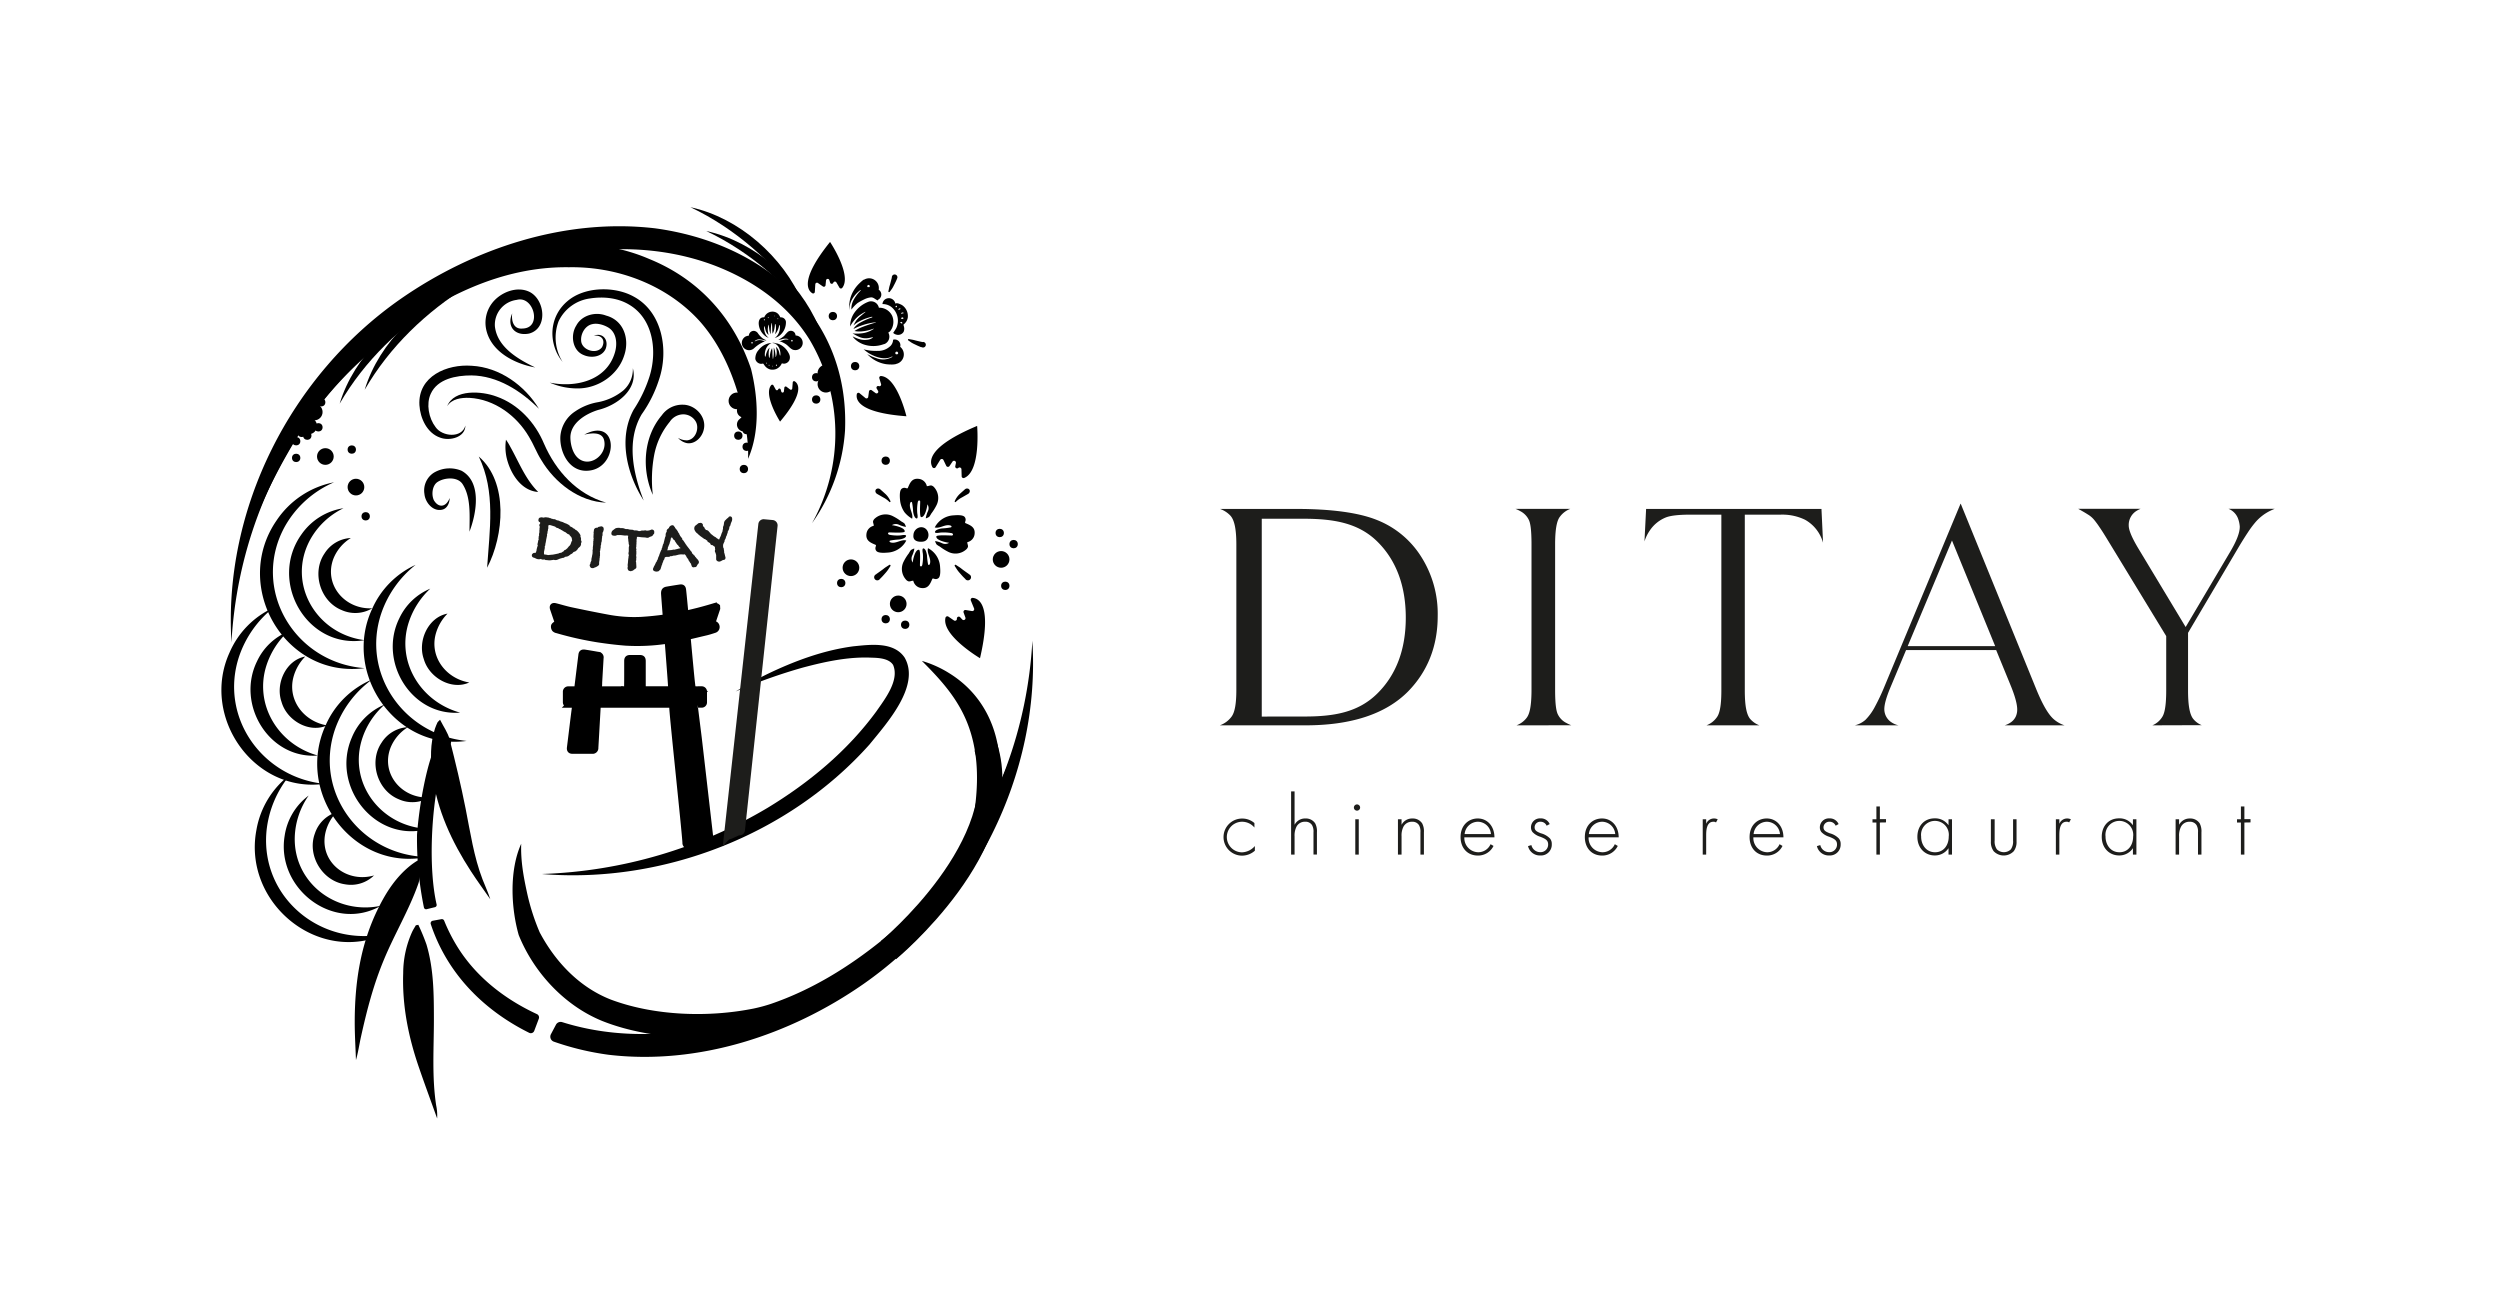 <svg id="Layer_1" data-name="Layer 1" xmlns="http://www.w3.org/2000/svg" viewBox="0 0 899 464"><defs><style>.cls-1,.cls-3{stroke:#000;stroke-miterlimit:10;}.cls-1{stroke-width:1.98px;}.cls-2,.cls-4{fill:#1d1d1b;}.cls-2{stroke:#1d1d1b;stroke-linejoin:round;stroke-width:1.42px;}.cls-3{fill:none;stroke-width:8.5px;}</style></defs><path d="M158.24,258.81c1.25,2.51,2.83,4.68,3.45,7.09,2.11,8.26,4.1,16.56,5.75,24.91,1.7,8.57,2.94,17.23,6.09,25.44.91,2.36,2,4.64,2.79,7.14-2.32-3.35-4.73-6.63-6.95-10.05-6.91-10.65-12.21-22-13.88-34.72-.73-5.6-.84-11.19.94-16.66.25-.74.56-1.45.88-2.16C157.41,259.58,157.65,259.43,158.24,258.81Z"/><path d="M151.52,309.12c-.37,3.12-.2,6.09-1.13,8.76C147.19,327,141.83,336,138.1,345c-3.82,9.15-6.14,18.14-8.28,27.78-.62,2.77-1,5.59-1.82,8.42-.15-4.53-.44-9.05-.44-13.59,0-14.14,2-28,8.52-41.12,2.87-5.76,6.35-11.16,11.63-15.35a25.93,25.93,0,0,1,2.26-1.57A7.69,7.69,0,0,1,151.52,309.12Z"/><path d="M150.43,332.56a72.31,72.31,0,0,1,2.93,7.08c2.63,8.8,2.66,17.89,2.67,27,0,10.28-.75,20.58.81,30.82a18.1,18.1,0,0,1,.36,4.74c-2.21-6.17-4.49-12.32-6.61-18.52-3.75-10.92-6-22.12-5.6-33.72a36.18,36.18,0,0,1,3.28-15c.38-.77.85-1.49,1.27-2.23Z"/><path class="cls-1" d="M258,218.83l-1.81,5.39a2.23,2.23,0,0,0,.34.06,1.13,1.13,0,0,1,1.23.89,1.18,1.18,0,0,1-.84,1.45c-1,.33-2,.65-3,.89-3.53.82-7,1.72-10.59,2.37A70.77,70.77,0,0,1,225,231.19c-3.34-.26-6.67-.67-10-1.18a119,119,0,0,1-14.69-3.3,1.71,1.71,0,0,1-.91-.45,1.55,1.55,0,0,1-.27-1.14c.1-.33.53-.58.85-.82a1.38,1.38,0,0,1,.58-.14c-.58-1.68-1.13-3.3-1.68-4.92,0-.13-.09-.25-.13-.38-.22-.8.06-1.15.86-1,1.92.47,3.82,1.08,5.76,1.49,4.27.91,8.55,1.78,12.84,2.58a51.56,51.56,0,0,0,12.21.9c3.05-.18,6.11-.5,9.14-.94a120.82,120.82,0,0,0,15-3.32l2.22-.65a1.09,1.09,0,0,1,1.18.18Z"/><path class="cls-1" d="M225.45,242.18c0-1.48,0-3,0-4.46,0-.91.3-1.2,1.22-1.2l3.3,0c.95,0,1.25.28,1.25,1.23v8.75c0,1,.26,1.28,1.26,1.28h7.58c.92,0,1.2-.26,1.15-1.17-.17-3.24-2.31-30-2.51-33.2,0-.89.22-1.31,1.1-1.47,1.57-.28,3.15-.53,4.73-.77.8-.12,1.1.13,1.2.93.43,3.44,2.8,30.38,3.24,33.82.18,1.42.06,2,2.06,1.86.41,0,.82,0,1.22,0a.92.92,0,0,1,1,1c0,1.24,0,2.47,0,3.71a.92.92,0,0,1-1,1c-.47,0-.93,0-1.39,0a.79.79,0,0,0-.85,1q.66,5.32,1.33,10.67c.16,1.28,4.24,36.69,4.39,38,.08.7-.28,1.05-1.1,1.06h-7a1.1,1.1,0,0,1-1.24-1.2c-.27-4.76-4.46-43.65-4.73-48.41,0-.75-.38-1.09-1.13-1.09H216.16c-.81,0-1.12.33-1.17,1.17-.27,4.74-.53,9.48-.81,14.22a1.07,1.07,0,0,1-1.21,1.17h-7.12c-.8,0-1.09-.41-1-1.2q.57-4.56,1.12-9.13c.21-1.7.42-3.4.65-5.1.1-.76-.19-1.12-1-1.13-.4,0-.81,0-1.22,0a1,1,0,0,1-1-1.07c0-1.21,0-2.43,0-3.65a.94.94,0,0,1,1-1c.66,0,1.32,0,2,0a1.08,1.08,0,0,0,1.19-1.08q.69-5.62,1.39-11.24c.09-.73.43-1,1.18-.91,1.63.25,3.27.53,4.9.82a1,1,0,0,1,1,1.23c-.16,2.93-.34,5.86-.51,8.79,0,.44,0,.88-.06,1.33,0,.76.27,1,1,1.06h7.93a.91.91,0,0,0,1-1C225.45,245.24,225.45,243.71,225.45,242.18Z"/><path class="cls-2" d="M208.41,194.8l-.18.41,0,.49a.87.87,0,0,1-.33.52l-.2.18-.42,0a.68.68,0,0,0-.17.27l0,0,.1,0,0-.14.17.18-.13.13-.1.23-.2.23-.29.29-.86.35-.49.55-.38.17-.8.6a1.26,1.26,0,0,1-.5.2l-.78.11-.19.05a.36.36,0,0,1-.15.27l-.22,0-1.26.36-.79.34a1.29,1.29,0,0,1-.71.09.62.62,0,0,1-.29-.15,3.43,3.43,0,0,1-.82.17l-.6.08h-.41l-.82-.08h-.22l-.49-.29a1.93,1.93,0,0,1-.8.1l0-.09a.64.64,0,0,1-.41-.24l-.36-.1-.05.24a1.48,1.48,0,0,1-.72.06,1.53,1.53,0,0,1-.46-.14,9.56,9.56,0,0,0-.91-.4q-.22,0-.21-.12v-.06l.18-.14.24,0a2.65,2.65,0,0,1,.43,0l.07,0,.2-.15c.15-.11.22-.19.23-.23l.05-.31.2-.41.05-.19,0-.12.15-.07a.49.49,0,0,1-.08-.39l.15-.58.07-.26.25-.18a.56.56,0,0,1-.07-.29l0-.32-.09-.27.13-.56.13-.69.21-.3a1,1,0,0,0,.08-.21.44.44,0,0,0-.17-.37l.05-.39,0-.18c0-.08.1-.16.26-.23l.11-.54-.25,0,0-.22.13-.51,0-.8.12-.2-.09-.31.15-1-.21-.35.31-.41,0-.14,0-.58,0-.33a1.23,1.23,0,0,1-.38-.19l-.25-.15.05-.28.37-.08.77.14.46-.12a1.45,1.45,0,0,1,.54,0l.66.09.34.18.26,0,.16.14.32.06.39.09.36.1h.35l.63.34.79.16.25.17,1.08.32.64.32.77.28.51.28.22.12-.08.2.1.14-.1.11,0,.05-.07.06h.06l.37,0,.29,0,.24.12.34.16.2.19,0,.22.08,0,.38.05c.13,0,.25.16.37.42l.15,0a1.62,1.62,0,0,1,.71.51,3.94,3.94,0,0,1,.77,1.06l-.17.11V193l.08.22.18.18a1.17,1.17,0,0,1,.1.49c-.13,0-.2.08-.22.16a.09.09,0,0,0,0,.08l.21.48A.37.37,0,0,1,208.41,194.8Zm-1.77-.53c-.12-.08-.19-.14-.21-.2a.71.71,0,0,1,0-.28l-.08,0,0-.12a.65.65,0,0,0-.06-.32l-.13-.34,0-.1-.16-.21-.42-.46a.67.67,0,0,1-.14-.15l-.15-.25-.18-.33-.21,0a2,2,0,0,1-.4-.11l-.87-.68-.41-.15-.25-.17-.21-.09V190a2.33,2.33,0,0,0-.3-.12.41.41,0,0,0-.27.08,1.75,1.75,0,0,0-.47-.29l-.28-.11a.32.32,0,0,1-.13-.07l-.09-.12-.13-.19a.89.89,0,0,1-.45,0,.6.6,0,0,1-.38-.19l-.21-.21-.6-.21-1.39-.43-.7-.06-.13-.1-.11.06-.14.18-.2-.14-.09.28a2,2,0,0,1-.23.62l0,.22a4.63,4.63,0,0,1,0,.57l0,.18-.11-.1-.07,0a1.41,1.41,0,0,0,.06.67l-.05.28-.13-.05a.26.26,0,0,1-.19.06l-.1,0-.07.19.1.21a.91.91,0,0,1,.26.19.34.34,0,0,1,0,.21c-.15,0-.23.1-.25.18s0,.08,0,.1l.12.52-.37,1.76,0,.26-.19.49.07.09-.11.36-.05.55a.57.57,0,0,1-.12.28,2.08,2.08,0,0,1-.36.17v.3l.31.27-.05.24-.25,1.19c0,.07,0,.16,0,.28l0,.37a.43.43,0,0,1,0,.22s0,.1-.11.2l-.18,0q-.19,0-.39.27a7.27,7.27,0,0,0,1,.29l1.33.21.45.12,1.57-.16.23,0,1.18-.23.81-.17.33-.07.25-.15.79-.14.66-.46.24-.06.15-.12.18-.34.45-.16.29-.29.51-.43.12-.22a1.07,1.07,0,0,0,.41,0,.14.14,0,0,0,.11-.13c0-.09-.06-.18-.22-.24a2.1,2.1,0,0,0,.6-.66,4.82,4.82,0,0,0,.43-1.08A4.55,4.55,0,0,1,206.64,194.27Z"/><path class="cls-2" d="M216.39,190.36l-.08.31-.1.32-.24.32v1.06a1.79,1.79,0,0,1-.31.66l0,.18.14.07-.06.31-.06.83a.79.79,0,0,1-.08.33.89.89,0,0,1-.22.23l.12.25-.05.29,0,.27-.26.33.07.27a1.49,1.49,0,0,1,.06.3l-.12.54-.07.6-.2.46v.08a.3.3,0,0,0,.13.27l0,.36v.23l0,.43,0,.16-.26.54.18.12-.09.15,0,.57-.15.94v.66a2.92,2.92,0,0,1-1.35.67l-.12,0,0,.11-.37,0-.14-.27a1.25,1.25,0,0,0,.25-.52l0-.23.37-.85,0-.3,0-.35.46,0,0-.08a.65.65,0,0,0-.07-.28h-.24l0,0-.06,0,.08-.32.07-.45.16-.73,0-.4.21-.25a.77.77,0,0,1-.18-.29.88.88,0,0,1,0-.36,1.18,1.18,0,0,1,.21-.53l-.13-.18,0-.29.13-1a.28.28,0,0,0,0-.13l0-.21v-.21a.35.35,0,0,0,.16-.26l-.16-.24.1-.15V194l.16-.35v0a.55.55,0,0,0-.16-.38V193l.05-.89.1-.36-.11-.22.06-.32.07-.58a.35.35,0,0,1,.32-.15l.53,0c.08,0,.2-.12.36-.35l.36-.06.35-.09.14.06A1.27,1.27,0,0,1,216.39,190.36Z"/><path class="cls-2" d="M234.56,191.59l-.18.14-.27.43-.81.29-.38.23a.52.52,0,0,1-.24,0h0l-.58-.11-1.36-.08-.95-.13-.9,0-.35-.07-.14,0-.13.47.05.25v.41l-.12.47v.37l-.05.31.06.23a.58.58,0,0,0-.31.07s-.07.14-.09.29c.23,0,.34.1.36.19l-.06.73v.47a.94.94,0,0,1-.41.64,1,1,0,0,0,.09.15.19.19,0,0,0,.12.09.58.58,0,0,0,.18,0l.05.13a.47.47,0,0,0-.18.15,1,1,0,0,0-.07.27l.23.28v.93a.43.43,0,0,1-.15.31l.09.24,0,.27.07.38-.05.29v.65c-.26.1-.39.25-.39.44s.11.31.35.45l.1,1.69-.15.12-.18.08-.55.44-.19,0h-.14l-.13.14a.41.41,0,0,0-.19-.08l-.12,0-.11-.27,0-.1s0,0,0-.06l.1-.45-.07-.54.1-.78.09-1.16.13-.86v-.23l.2-.24-.23-.93.12-.64,0-.85,0-.57,0,0a2.54,2.54,0,0,1,.21-.7l-.07-.23a2.94,2.94,0,0,1-.2-.77v0l0-.29-.11-.52,0-.29-.11-.74,0-.25.33-.6c.14-.08.21-.16.21-.23a.39.39,0,0,0,0-.16l-.56-.13h-.18l-.22,0-.44-.19-.91.05-1.38-.17-1.49,0-.24-.05a.69.69,0,0,1-.46.28h-.06l-.29,0-.29-.06a.94.94,0,0,1,.09-.42.8.8,0,0,1,.24-.26l.76-.57a2.35,2.35,0,0,1,.88-.11h.27c.08.2.18.3.33.3a.73.73,0,0,0,.47-.22l.46.06.87.31.75,0,.58.16,1.17.09.48.29.23,0,0-.08.25,0c.42,0,.68.08.78.1a.65.65,0,0,1,.32.18l.35.09.18-.13h.33l.44-.17.75,0,.49-.09a1.52,1.52,0,0,0,.51.12,4.22,4.22,0,0,0,1.9-.4l.12.06Z"/><path class="cls-2" d="M250.61,202.09a.3.3,0,0,1,0,.12l-.35.38-.34.64-.33,0-.2.07,0-.18-.15-.23v-.21l-.05-.18a1.44,1.44,0,0,1-.23-.47l-.16,0-.1-.21-.44-.64-.1-.34-.62-.82a1,1,0,0,1-.14-.4s0-.05,0-.07a.34.34,0,0,0,0-.09.7.7,0,0,1-.31-.22,3.18,3.18,0,0,1-.55-.92l-.37-.12c0,.31-.12.47-.29.49h0l-1.07-.06-.36.06h-.28l-1.4.36-.85.07-.43.17-.37-.08-.28,0a.94.94,0,0,1-.19.25.44.44,0,0,1-.22.07h-.06l-.89,0-.32.12-.43.07c-.14.05-.27.3-.4.74l-.13.41L238,201a7.13,7.13,0,0,1-.57,1.54v.21l-.13.24-.4,1.3c0,.12-.16.23-.41.32l0,.16-.33.06a1.13,1.13,0,0,1-.64-.14l.31-.73.24-.39.18-.39.11-.24.12-.21v-.08q.41-.1.36-.42l0-.24.27-.41.31-1,.21-.38.2-.65.26-.67.3-.71.37-.44a.14.14,0,0,0,0-.11.21.21,0,0,0-.12-.16,2.11,2.11,0,0,0,.23-.25A1,1,0,0,0,239,197l-.15-.18.1-.21.1-.49a1,1,0,0,1,.22-.28l0-.1.3-1.21.24-1a2.14,2.14,0,0,1,.37-.69l-.11-.21,0-.28a1.89,1.89,0,0,1,.06-.41.39.39,0,0,1,.17-.19,2.45,2.45,0,0,1,.34-.13l0-.16-.14-.29-.06-.16a.22.22,0,0,1,.1-.22l.62-.53.1-.33a.76.76,0,0,1,.53-.35l.17.39h.12l0,.11.18.28.33.34.46.63.26.53.31.42-.24.11a.25.25,0,0,0,.11.17c.26.11.4.23.41.35v.18l.26.22.33.42.17.22,0,.08-.06.2.07.19.16.18.32.2.44.66.21.29,0,.24c.29.19.44.35.46.47a1.2,1.2,0,0,1,0,.14l.23.18.54.7.12.14a1.55,1.55,0,0,0,.14.2,1.67,1.67,0,0,1,.14.19,1.62,1.62,0,0,1,.24.32,2.38,2.38,0,0,1,.07.27c.24.09.38.2.4.35a.05.05,0,0,1,0,0v.44s0,0,.06.13l.44.16.15.17.08.18a.63.63,0,0,0,.37.26l0,.23.38.3.4.51.19.18a1.33,1.33,0,0,1,.23.3A.91.91,0,0,1,250.61,202.09Zm-4.74-4.63-.1-.07,0-.07-.05-.1-.2,0a1.72,1.72,0,0,1-.28-.74l-.05-.2-.39-.05-.6-.89-.14,0-.75-1.13,0-.24-.09-.24-.5-.18-.9-1.34a1.7,1.7,0,0,0-.52-.4l-.11.1-.08.43-.08,0a2.46,2.46,0,0,1-.12.54,1.66,1.66,0,0,1-.21.31.73.73,0,0,0-.23.5V194l-.33,1q0,.19-.09.33l-.06.18a.66.66,0,0,1-.06.12l-.09.13-.06.22a.79.79,0,0,1-.1.26.43.43,0,0,1-.21.08v.24a2,2,0,0,1-.08.76,1.12,1.12,0,0,1-.37.5l.22.25a.26.26,0,0,0-.17.1.42.42,0,0,0-.08.21l0,.26h.18l.34.06.25-.08.24.06,0-.09.18,0,1.3-.08.81-.16.35.1a.48.48,0,0,1,.09-.1l.21-.06.55-.13.27-.07,0,.1.09,0c.06,0,.12-.07.2-.19l.26-.05.79-.17.33-.08a.77.77,0,0,0,.17-.11A1.3,1.3,0,0,0,245.87,197.46Z"/><path class="cls-2" d="M262.55,186.4a1.33,1.33,0,0,1-.07.8l-.3.67-.25.9-.28.28-.15,1-.12.18-.15.37-.21.21a.36.36,0,0,0-.08.27l.05.26-.18.46-.16.54-.14.16-.24.86a1.69,1.69,0,0,1-.43.63l-.18.18.21.28-.1.22-.26.54-.13.41-.13.17.06.39a1.33,1.33,0,0,1,0,.43,1,1,0,0,1-.19.35.67.67,0,0,0,.17.25.83.83,0,0,0,.25.12l.15,1h-.14l-.12.14.17.5h.17l.24.9-.2.1,0,.17c.22.09.34.2.36.32a.52.52,0,0,1,0,.19l-.2,0-.2.05-.22.1-.47.26a1.58,1.58,0,0,1-.4.18.5.5,0,0,1-.44-.16v-.25l0-.75,0-.5v-.07l-.21-.72a.91.91,0,0,1,.09-.32l0-.17-.07-.05-.26,0V198l.12-.26v-.23l-.1-.38,0-.31.16,0a.72.72,0,0,0-.1-.28.5.5,0,0,0-.2-.16l.1-.11-.14-.2-.57-.28-.56-.47a1.12,1.12,0,0,0-.41,0c-.06-.28-.14-.46-.24-.52l-.84-.5-.14-.55a.3.3,0,0,0-.13-.2.37.37,0,0,0-.22-.05l-.23.09a.71.71,0,0,0-.17-.34,1.2,1.2,0,0,0-.43-.18l-.12.09-.33-.25-1-.71-.42-.37-.22-.17c.19-.06.27-.15.25-.26a.28.28,0,0,0-.12-.16.41.41,0,0,0-.22,0l-.24.09a2.26,2.26,0,0,1-.88-1.12.71.71,0,0,1,0-.38.49.49,0,0,1,.14-.28l.54-.41.43-.36.13,0h.14l.16-.06.13.1,0,.47.07.15,0,.17.51.38.08.19,0,.35.38.19,0,.32a1.2,1.2,0,0,0,0,.27c0,.05.07.11.16.19l.39-.16a.58.58,0,0,1,.59.11l.39.45.27.28.11.18-.12.14c.19.19.35.28.45.26l.07,0,.09,0c.32.28.57.48.75.61a5.86,5.86,0,0,0,.77.45l-.12.11a.84.84,0,0,0,.46.36l.08-.12.69.44c.11.32.27.45.48.41a.48.48,0,0,0,.24-.16l.2-.26.16-.21.43-1,.18-.32.33-1,.36-.8.06-.54.13-.47,0-.61.27-.69,0-.21.52,0a.55.55,0,0,0-.14-.27.52.52,0,0,0-.31,0l0-.21a1.21,1.21,0,0,1,.2-.6l.35-.34a2.57,2.57,0,0,1,.81-.64Z"/><path d="M318.19,123.66a2.89,2.89,0,0,0,1.44-3.62,2.09,2.09,0,0,0-.19-.4,1.39,1.39,0,0,1,.44-.35,1.12,1.12,0,0,0,.36-.39,7.9,7.9,0,0,0,.53-.88,5.59,5.59,0,0,0,.09-4.36,5.07,5.07,0,0,0-4.82-3,2.23,2.23,0,0,0-.13-.44,2.87,2.87,0,0,0-3.47-1.76l-.39.15a10.82,10.82,0,0,0-5.14,4.35,8.46,8.46,0,0,0-1.08,2.91c-.08.52-.11,1-.14,1.52a3.15,3.15,0,0,1,.23-.41,13.34,13.34,0,0,1,1.35-1.9,11,11,0,0,1,1.75-1.66,18.28,18.28,0,0,1,2.07-1.28.07.07,0,0,1,.08.11c-.59.46-1.15.94-1.72,1.42a8.59,8.59,0,0,0-1.54,1.59,13.57,13.57,0,0,0-1,1.79,9.42,9.42,0,0,1,1.63-1.23,17.78,17.78,0,0,1,5-1.91.12.12,0,0,1,.09.22,25,25,0,0,0-4.65,2.1,7.69,7.69,0,0,0-1.64,1.42,4,4,0,0,0-.44.66l0,0a20.24,20.24,0,0,1,2.57-1.13,21.75,21.75,0,0,1,5.45-1.29c.06,0,.08.08,0,.1a52.18,52.18,0,0,0-5.08,1.7,16.61,16.61,0,0,0-2.41,1.24l-.16.11a10,10,0,0,0,2.38.15,15.9,15.9,0,0,0,4.45-1,.06.06,0,0,1,.06.11,9.47,9.47,0,0,1-4.45,1.58,13.2,13.2,0,0,1-3.14,0l.71.4a13.87,13.87,0,0,0,2,1,5.82,5.82,0,0,0,2.41.36,7.42,7.42,0,0,0,1.15-.17,8.18,8.18,0,0,1,1.1-.2,0,0,0,0,1,0,.07,3.64,3.64,0,0,1-2.17.85,6.7,6.7,0,0,1-2.44-.15,12.43,12.43,0,0,1-2.33-.89l-.38-.18a4.64,4.64,0,0,0,.56.74,9.06,9.06,0,0,0,3.15,2.06,10.71,10.71,0,0,0,7.28.06Z"/><path d="M317.33,109.35a5,5,0,0,1,3.25,1.08,6.32,6.32,0,0,1,1.71,7.57c-.08.15-1.07,1.73-1.11,1.7a2.43,2.43,0,0,0,1.14.63,2.3,2.3,0,0,0,2.62-1,2.91,2.91,0,0,0,.21-1.43,6.21,6.21,0,0,0-.3-1.14,4.24,4.24,0,0,0,1-1.06,3.85,3.85,0,0,0,.59-1.49,4.75,4.75,0,0,0-2-4.45,5.85,5.85,0,0,0-.79-.4c-.51-.22-1.17-.5-1.67-.16,0-.14-.08-.3-.13-.44a2.37,2.37,0,0,0-3.05-1.38A2.25,2.25,0,0,0,317.33,109.35Zm6.73,6.4a.76.76,0,0,1,.21.08l.09.06h0l.06.06.05.07a.28.28,0,0,1,0,.12v.07a.16.16,0,0,1,0,.09l0,0a.26.26,0,0,1-.09,0l-.06,0a.16.16,0,0,1-.1,0,.12.12,0,0,1-.08,0l-.08-.06.05,0-.08,0-.11-.05.06,0-.12-.05-.05,0a.5.5,0,0,1-.05-.13V116a.16.16,0,0,1,0-.09.27.27,0,0,1,.07-.08l.1,0A.17.17,0,0,1,324.06,115.75Zm.2-1.62h.2l.07,0h0l.19.07a.28.28,0,0,1,.13.15.21.21,0,0,1,0,.19.16.16,0,0,1-.06.08.24.24,0,0,1-.08.06h-.1l-.09,0h0l-.15,0-.1,0,0,0-.07,0a.2.2,0,0,1-.12-.13.25.25,0,0,1,0-.12.2.2,0,0,1,0-.08l0,0,.08,0Zm.3-1.73a.57.57,0,0,1,.18,0,.14.14,0,0,1,.16.11.15.15,0,0,1-.09.18l-.11,0-.11,0-.19.09-.07,0a.17.17,0,0,1-.25,0,.18.18,0,0,1,0-.14.14.14,0,0,1,.07-.11,1.68,1.68,0,0,1,.3-.15Zm-.88-1.53a.13.13,0,0,1,.09.11.2.2,0,0,1,0,.15s0,0-.05.05l-.14.13-.06,0-.11,0-.13.06a.17.17,0,0,1-.19,0,.18.18,0,0,1,0-.2l.1-.11a.6.6,0,0,1,.08-.08l.07,0a1,1,0,0,1,.17-.1l.06,0A.2.2,0,0,1,323.68,110.87Zm-1.2-.91a.23.23,0,0,1,.08.09.14.14,0,0,1,0,.09v0s0,0,0,.08l0,0-.1.17a.32.32,0,0,1-.08.09.11.11,0,0,1-.08,0,.14.14,0,0,1-.09,0,.19.19,0,0,1-.08,0l-.07-.06a.28.28,0,0,1,0-.12.22.22,0,0,1,0-.17l.13-.14,0,0s0,0,0,0l0,0h.08A.17.17,0,0,1,322.48,110Z"/><path d="M306.22,108a10.82,10.82,0,0,1,3.15-3.67c.09-.06.21.06.14.14a14.18,14.18,0,0,0-2.71,3.68,7.33,7.33,0,0,0-.63,2.25,7.06,7.06,0,0,0,0,.92,12.48,12.48,0,0,1,2.27-2.39l.17-.1a18.69,18.69,0,0,1,2.16-1.17,7,7,0,0,1,2.48-.73c1,0,1.53.81,2.41,1.1.05-.28.26-.31.46-.47a2.17,2.17,0,0,0,.67-.91,2.06,2.06,0,0,0-.81-2.46,3.5,3.5,0,0,0-5.21-3.64h0c-.23-.17-2,1.59-2.19,1.8a12.12,12.12,0,0,0-2.47,3.91,11.69,11.69,0,0,0-.68,5.29,9.66,9.66,0,0,1,.07-1.2A7.72,7.72,0,0,1,306.22,108Zm5.93-4.77-.11,0-.08,0h0l-.06-.07a.21.21,0,0,1,0-.07h0a.33.33,0,0,1,0-.17s0,0,0,0a.28.28,0,0,1,0-.09.42.42,0,0,1,.17-.29.39.39,0,0,1,.2-.08h.13a.48.48,0,0,1,.19.09.43.43,0,0,1,.09.1.34.34,0,0,1,.06.12.32.32,0,0,1,0,.14.31.31,0,0,1,0,.19.41.41,0,0,1-.05.09l-.06.06h0l-.07,0,0,0a.28.28,0,0,1-.12,0h-.17Z"/><path d="M322.2,130.88a3.5,3.5,0,0,0,1.5-6.17,2.06,2.06,0,0,0-1-2.39,2,2,0,0,0-1.54-.15,3.35,3.35,0,0,1-.91,2.2,6.28,6.28,0,0,1-4.57,1.81,21.73,21.73,0,0,1-2.55-.09,10.86,10.86,0,0,1-1.39-.22c-.23-.05-1.15-.16-1.28-.35h0a17.23,17.23,0,0,0,1.93,1.47,15.17,15.17,0,0,0,2.5,1.21c1.83.69,4.08,1,5.86,0,.1-.07.22.08.12.15a6.44,6.44,0,0,1-5.8.42,15.14,15.14,0,0,1-3.23-1.45,11.58,11.58,0,0,0,6.66,3.62,13.5,13.5,0,0,0,1.8.13,7,7,0,0,0,1.89-.15Zm.42-3.48h0l-.05,0-.08,0a.26.26,0,0,1-.15,0,.16.16,0,0,1-.1,0,.33.33,0,0,1-.13-.07l-.07-.07a.46.46,0,0,1-.07-.14.45.45,0,0,1,0-.16v-.12a.61.61,0,0,1,.09-.2.57.57,0,0,1,.11-.11l0,0a.37.37,0,0,1,.14-.07.58.58,0,0,1,.14,0h.14a.34.34,0,0,1,.15.07l.06.06a.61.61,0,0,1,.05.12v0l.07.06a.39.39,0,0,1,.06.15.4.4,0,0,1,0,.15,2,2,0,0,1-.12.19.27.27,0,0,1-.08.07A.17.17,0,0,1,322.62,127.4Z"/><path d="M83.74,214.52c.49-12.52,3.62-24.85,7.77-36.65,8.66-24.49,22.58-45.35,42.81-61.79,14.82-12.12,31.92-22.47,50.87-26.44,16-3.15,33.06-3.09,48.25,3.48,18,7.3,30.49,21.29,36.64,39.58C272.63,143,273.32,155.19,269,165c.23-6.32-.89-12.29-2.22-18.19-2.69-11.38-7.45-22.61-15.21-31.35-11.8-13-29.52-19.66-47-19.36-24.33-.34-46.73,11-65.54,25.78a136,136,0,0,0-35.53,41c-9.16,16-16.43,33.34-19.75,51.58Z"/><path d="M83.24,231c-3-48.11,21.39-96,60.78-123.47,26.33-18.32,59.33-29.21,91.58-25.42,38.71,5.26,70,31.41,68.27,72.72A65.05,65.05,0,0,1,292,188.14a66.09,66.09,0,0,0-.74-65.76c-7.86-12.91-20.76-21.8-34.76-27.07-49.35-18.32-110.55,9.92-141.32,50C95.93,169.64,84.92,200.07,83.24,231Z"/><path d="M370.76,246.92C369.47,271.16,360,295.62,347,316c-16.28,23.69-40,42.85-67.05,52.86-18.86,6.24-45,5.65-63.42-1.73-13.58-5.54-24.59-17.48-30-30.89-2.82-9.9-3.39-23.36.9-32.84-.23,6.18.86,12,2.13,17.8a79.12,79.12,0,0,0,4.51,14.07c5.66,10.66,14.29,19.76,25.59,24.18,15.63,5.86,35.06,6.51,51.4,3.21a56.33,56.33,0,0,0,6.15-1.66c14.63-5,28-13.24,40.07-23a135.93,135.93,0,0,0,34.26-40.59c8.84-15.74,15.9-32.69,19.14-50.53Z"/><path d="M190.29,371.4c-16.67-8.28-29.59-21.57-35.39-39.11a.92.92,0,0,1,.71-1.19l3.12-.57a.9.9,0,0,1,1,.56,61.74,61.74,0,0,0,4.52,9c6.73,11.06,17.16,19.17,28.82,24.58a1.31,1.31,0,0,1,.69,1.65l-1.65,4.38A1.32,1.32,0,0,1,190.29,371.4Z"/><path d="M198.13,371.87a1.9,1.9,0,0,0,1,2.7,99.54,99.54,0,0,0,19.75,4.73c32.25,3.8,65.25-7.09,91.58-25.42,39.39-27.45,63.8-75.36,60.78-123.46h0c-1.68,31-12.69,61.38-31.93,85.71-29.91,38.95-88.54,66.71-137.12,51.44a1.9,1.9,0,0,0-2.26.9Z"/><path d="M153.45,326.94a.8.8,0,0,1-1-.58,123.24,123.24,0,0,1-2.49-26.2c.68-9.52,3.36-26.68,8-35,.72-1.3,2.11-.18,3.42.37a1.33,1.33,0,0,1,.66,1.88,35.25,35.25,0,0,0-3.35,8.57C155,290.16,154,312.16,157,325.21a.82.82,0,0,1-.56,1Z"/><path d="M167.78,266.44c-25.37,3.48-44.58-24.16-34.09-47.19a31.33,31.33,0,0,1,15.76-16.13,37.93,37.93,0,0,0-12.35,17.46c-7.26,21.65,8.14,43.62,30.68,45.86Z"/><path d="M165.47,256.26c-17.57,1.37-29.53-18.38-21.89-33.89a21.39,21.39,0,0,1,11.15-10.69A28.74,28.74,0,0,0,147,223.75c-4.62,14.18,4.24,28.61,18.47,32.51Z"/><path d="M168.75,245.42c-6.38,2.92-14.5-1.76-16.36-8.45-2.31-6.54,1.63-15.06,8.54-16.31a16.63,16.63,0,0,0-4.25,7.36c-2.21,8.24,3.69,16,12.07,17.4Z"/><path d="M131.14,240.26c-28.72,3.85-48-29.5-31.66-53.14a32.18,32.18,0,0,1,20.65-13.69,37.21,37.21,0,0,0-17.54,15.62c-12.63,22.46,3.1,49.34,28.55,51.21Z"/><path d="M131.14,230.2c-20.78,3.46-34.79-21.17-22.71-38.06a22.46,22.46,0,0,1,15.09-9.38,27.18,27.18,0,0,0-12,11.34c-8.48,15.67,2.13,33.89,19.58,36.1Z"/><path d="M133.81,218.78a11.91,11.91,0,0,1-10.94.61c-7.72-3.12-10.86-13.51-6.15-20.39a11.85,11.85,0,0,1,9.45-5.53,15.5,15.5,0,0,0-6.21,7.27c-3.69,9.35,3.93,18.48,13.85,18Z"/><path d="M116.63,281.87c-25.37,3.48-44.58-24.16-34.09-47.19A31.33,31.33,0,0,1,98.3,218.55,38,38,0,0,0,86,236c-7.26,21.66,8.14,43.63,30.68,45.87Z"/><path d="M114.32,271.69c-17.57,1.37-29.53-18.38-21.89-33.89a21.35,21.35,0,0,1,11.15-10.69,28.74,28.74,0,0,0-7.73,12.07c-4.62,14.18,4.24,28.6,18.47,32.51Z"/><path d="M117.6,260.85c-6.38,2.92-14.5-1.76-16.36-8.45-2.31-6.55,1.63-15.06,8.54-16.31a16.63,16.63,0,0,0-4.25,7.36c-2.21,8.24,3.69,16,12.07,17.4Z"/><path d="M153.58,308.16c-26.48,5.4-47.61-23.07-36.48-47.34a31.59,31.59,0,0,1,16.7-16.47,37.53,37.53,0,0,0-13.3,17.82c-7.83,22.71,9.25,45.5,33.08,46Z"/><path d="M154,298.05c-18.89,5.33-35.16-15.12-27.49-32.81a21.83,21.83,0,0,1,11.87-11.91,27.5,27.5,0,0,0-8.4,13.15c-4.53,15.93,7.63,31,24,31.57Z"/><path d="M154.33,286.8a11.85,11.85,0,0,1-10.94.61c-7.72-3.12-10.86-13.51-6.15-20.38a11.86,11.86,0,0,1,9.45-5.54,15.52,15.52,0,0,0-6.21,7.28c-3.69,9.34,3.92,18.48,13.85,18Z"/><path d="M139,335.65c-24.4,11.6-51.76-11-46.79-37.19a31.6,31.6,0,0,1,12.26-20A37.47,37.47,0,0,0,95.82,299c-2.13,23.93,19.92,41.94,43.17,36.69Z"/><path d="M136.94,325.73c-17,9.72-37.76-6.22-34.57-25.23A22,22,0,0,1,111,286.08a27.65,27.65,0,0,0-5,14.79c-.56,16.55,14.86,28.23,30.9,24.86Z"/><path d="M134.58,314.73A11.86,11.86,0,0,1,124.11,318c-8.25-1.17-13.79-10.5-10.87-18.3a11.87,11.87,0,0,1,7.84-7.65,15.5,15.5,0,0,0-4.27,8.56c-1.34,9.95,8.25,17,17.77,14.17Z"/><path d="M286.39,120.66l-.29,0c.07,0-.2-.78-.23-.84a1.78,1.78,0,0,0-.64-.64,1.71,1.71,0,0,0-1.93.17,14.92,14.92,0,0,0-1.31,1.44,9.35,9.35,0,0,1-2.11,1.38h.38a5.65,5.65,0,0,0,1.07-.22,3.31,3.31,0,0,1,2.11,0,.08.08,0,0,1-.05.16,4,4,0,0,0-1.15,0,4.53,4.53,0,0,0-1,.31,3.37,3.37,0,0,1-1,.25,8.88,8.88,0,0,1,2.41,1.14c.85.58,1.48,1.52,2.44,1.93a2.66,2.66,0,0,0,3.43-1.63,2.35,2.35,0,0,0,.13-.94A2.64,2.64,0,0,0,286.39,120.66Zm-1.61,2.17a.31.31,0,0,1,0-.61A.31.31,0,0,1,284.78,122.83Z"/><path d="M274.94,122.69c-.39-.12-.76-.26-1.15-.34a3.4,3.4,0,0,0-1.23,0,3.13,3.13,0,0,0-1.05.4c-.08,0-.15-.06-.09-.12a2.43,2.43,0,0,1,2-.57,8.06,8.06,0,0,1,1.19.23,2.61,2.61,0,0,0,1,.13l-.3-.17a2.39,2.39,0,0,0-.43-.2l-.32-.17a4.46,4.46,0,0,1-.56-.41,8.76,8.76,0,0,1-1.36-1.49,2,2,0,0,0-1.46-1,1.76,1.76,0,0,0-1.88,1.71,4.44,4.44,0,0,0-1.1.28,2.62,2.62,0,1,0,2.95,4.27,12.84,12.84,0,0,1,3.82-2.47Zm-4.51.87a.3.3,0,0,1,0-.59A.3.3,0,0,1,270.43,123.56Z"/><path d="M275.06,120.74a4.14,4.14,0,0,0,.7.48,3.62,3.62,0,0,0,.68.23,3.24,3.24,0,0,1-1-1,4.38,4.38,0,0,1-.56-1.51,3.92,3.92,0,0,1-.08-1.56.07.07,0,0,1,.14,0c.17.45.22.94.37,1.4a3.48,3.48,0,0,0,.62,1.21,2.73,2.73,0,0,0,.46.44,5.57,5.57,0,0,1-.22-1,4.91,4.91,0,0,1,.24-2.63s.08,0,.09,0a12.88,12.88,0,0,0,.28,2.39,5.6,5.6,0,0,0,.37,1c0-.06,0-.13,0-.2,0-.43,0-.86.05-1.28a12,12,0,0,1,.26-2.54s.09,0,.1,0a23.87,23.87,0,0,1,.14,2.54c0,.44.08.89.13,1.33v0a.21.21,0,0,1,0-.06,5.34,5.34,0,0,0,.42-.91,10.32,10.32,0,0,0,.42-2.4c0-.13.23-.18.25,0a7,7,0,0,1,0,2.66,5.31,5.31,0,0,1-.26.86,4.07,4.07,0,0,0,.52-.58,6.55,6.55,0,0,0,1-2.58.13.13,0,0,1,.25,0,5.31,5.31,0,0,1-.52,3,3.71,3.71,0,0,1-.83,1.1,3.25,3.25,0,0,1-.52.41,4.83,4.83,0,0,0,1.6-.72,6.12,6.12,0,0,0,2.46-5.11,1.8,1.8,0,0,0-1.74-1.59l-.27,0a6.13,6.13,0,0,0-.64-1.07,2.94,2.94,0,0,0-1-.75,3.13,3.13,0,0,0-4.14,1.82l-.27,0c-1.43,0-1.83,1.32-1.71,2.53A6,6,0,0,0,275.06,120.74Zm4.66-6.25a.14.14,0,1,1,0,.28A.14.14,0,0,1,279.72,114.49Zm-1.16-1a.14.14,0,0,1,0,.27A.14.14,0,0,1,278.56,113.52Zm-2.48.58,0,0,.09,0h.06a.11.11,0,0,1,.08,0l.07,0a.18.18,0,0,1,0,.07.24.24,0,0,1,0,.08.29.29,0,0,1,0,.09l0,.07,0,0h0l0,0h-.05a.09.09,0,0,1-.07,0h-.06l0,0a.16.16,0,0,1,0-.07v-.06A.19.19,0,0,1,276.08,114.1Zm-1.26.7a.22.22,0,0,1,0,.44A.22.22,0,0,1,274.82,114.8Z"/><path d="M283.49,126.8a6.88,6.88,0,0,0-2.88-2.85,6.76,6.76,0,0,0-1-.41c-.14,0-.74-.12-1-.2l0,0a1.14,1.14,0,0,0-.58-.06l-.29,0a.4.4,0,0,1,.2.11l.22,0a2,2,0,0,1,.72.28,3.31,3.31,0,0,1,1.08,1.06,4.24,4.24,0,0,1,.56,1.51,3.87,3.87,0,0,1,.08,1.55c0,.08-.11.06-.14,0-.17-.44-.22-.94-.36-1.4a3.68,3.68,0,0,0-.63-1.21,3.19,3.19,0,0,0-.46-.44,5.87,5.87,0,0,1,.22,1,4.87,4.87,0,0,1-.24,2.62c0,.05-.08,0-.09,0a12.69,12.69,0,0,0-.28-2.39,5.45,5.45,0,0,0-.37-1,1.27,1.27,0,0,1,0,.2c0,.43,0,.86,0,1.29A11.26,11.26,0,0,1,278,129a.05.05,0,0,1-.1,0,23.54,23.54,0,0,1-.14-2.53c0-.45-.08-.89-.13-1.33v0a.21.21,0,0,1,0,.06,4.38,4.38,0,0,0-.41.91,9.68,9.68,0,0,0-.43,2.39c0,.14-.22.19-.25,0a7,7,0,0,1,0-2.66,5.31,5.31,0,0,1,.26-.86,4.62,4.62,0,0,0-.52.57,6.5,6.5,0,0,0-.95,2.58c0,.12-.24.13-.26,0a5.26,5.26,0,0,1,.52-3,4.08,4.08,0,0,1,.83-1.11,3,3,0,0,1,1.06-.66,5.48,5.48,0,0,0-1.34.18,8.89,8.89,0,0,0-.86.32,6.68,6.68,0,0,0-2.48,2,4.53,4.53,0,0,0-1.18,3.25,2.2,2.2,0,0,0,1,1.39,2.39,2.39,0,0,0,.84.32,1.94,1.94,0,0,0,.48,0c.14,0,.35-.1.47-.07s.4.5.53.67a3.69,3.69,0,0,0,2,1.43,3.81,3.81,0,0,0,2.19-.15,3.92,3.92,0,0,0,2-2c0-.07.62.08.74.08a2.2,2.2,0,0,0,1.92-1.14,2.51,2.51,0,0,0,.17-1.79A4.21,4.21,0,0,0,283.49,126.8Zm-7.81,3.93a.15.15,0,0,1,0-.3A.15.15,0,0,1,275.68,130.73Zm.84.75a.15.15,0,0,1,0-.29A.15.15,0,1,1,276.52,131.48Zm1.29.31a.14.14,0,0,1,0-.27A.14.14,0,0,1,277.81,131.79Zm1.4-.22a.24.24,0,0,1,0-.47A.24.24,0,0,1,279.21,131.57Z"/><path d="M346.5,310.66c4.82-19.08,8.67-39.85-2-57.4-3.31-5.55-7.89-10.53-13-15.6a39.11,39.11,0,0,1,9.87,4.44C365.45,257,364,291.24,346.5,310.66Z"/><path class="cls-3" d="M319.5,341.66s46-38,35-73"/><path d="M195.06,314.28A169.51,169.51,0,0,0,276,290.51c15.05-9.12,28.78-20.54,39.16-34.73,3.09-4.45,8.35-11.17,6-16.67-1.43-2.28-5-2.56-7.69-2.61-8.35-.4-16.67,1.41-24.73,3.55a194.58,194.58,0,0,0-24.2,8.61c3.7-2.23,7.47-4.33,11.35-6.25,9.8-4.72,20.2-8.58,31-10,5.82-.57,14.48-1.83,18.43,4.08,5.77,10.14-6.5,23.65-12.59,31.16-29,32.57-74.32,50.17-117.68,46.66Z"/><path class="cls-4" d="M265.79,300.37l-3,1.34c-1.06-.1-3,3.44-2.86,2.38l12.77-115.65a1.91,1.91,0,0,1,2.09-1.72l3.1.29a1.93,1.93,0,0,1,1.73,2.1L267.88,298.65A1.92,1.92,0,0,1,265.79,300.37Z"/><path d="M292.16,105.48c-1.72-1-4.58-4.92,6.33-18.48,0,0,8,12,4.38,16.52a.62.62,0,0,1-1-.06l-1.1-1.9a.61.61,0,0,0-1.1.09h0a.61.61,0,0,1-1.15,0l-.29-.93a.61.61,0,0,0-1.19.12l-.17,1.7a.61.61,0,0,1-1,.44l-1.69-1.18a.61.61,0,0,0-1,.46l-.17,2.76A.61.61,0,0,1,292.16,105.48Z"/><path d="M285.79,137.13c1.35.85,3.54,4-5.28,14.48,0,0-6.12-9.58-3.19-13.1a.49.49,0,0,1,.8.07l.84,1.51a.48.48,0,0,0,.87-.06h0a.48.48,0,0,1,.91.05l.21.74a.48.48,0,0,0,.94-.08l.16-1.33a.48.48,0,0,1,.76-.34l1.32,1a.48.48,0,0,0,.76-.35l.18-2.17A.47.47,0,0,1,285.79,137.13Z"/><path d="M308.12,141.69c-.42,2,.47,6.71,17.83,8,0,0-3.31-14-9.1-14.47a.62.62,0,0,0-.65.79l.63,2.1a.61.61,0,0,1-.81.74h0a.61.61,0,0,0-.76.87l.49.84a.61.61,0,0,1-.9.79l-1.36-1a.62.62,0,0,0-1,.4l-.28,2a.62.62,0,0,1-1,.39l-2.13-1.76A.6.6,0,0,0,308.12,141.69Z"/><circle cx="117" cy="164.16" r="3"/><circle cx="111" cy="153.16" r="3"/><circle cx="128" cy="175.16" r="3"/><circle cx="113" cy="148.16" r="3"/><circle cx="265" cy="144.16" r="3"/><circle cx="297" cy="138.16" r="3"/><circle cx="297" cy="134.16" r="3"/><circle cx="299.5" cy="113.66" r="1.5"/><circle cx="307.5" cy="131.66" r="1.5"/><circle cx="293.5" cy="143.66" r="1.5"/><circle cx="293.5" cy="135.66" r="1.5"/><circle cx="126.5" cy="161.66" r="1.5"/><circle cx="110.5" cy="156.66" r="1.5"/><circle cx="106.5" cy="158.66" r="1.5"/><circle cx="106.5" cy="164.66" r="1.5"/><circle cx="115.5" cy="144.66" r="1.5"/><circle cx="108.5" cy="155.66" r="1.5"/><circle cx="114.5" cy="153.66" r="1.5"/><circle cx="131.5" cy="185.66" r="1.5"/><circle cx="265.5" cy="156.66" r="1.5"/><circle cx="268.5" cy="160.66" r="1.5"/><circle cx="268.5" cy="154.66" r="1.5"/><circle cx="268.5" cy="151.66" r="2.5"/><circle cx="267.5" cy="168.66" r="1.5"/><circle cx="267.5" cy="152.66" r="2.5"/><circle cx="267.5" cy="147.66" r="2.5"/><path d="M334,197.31l-.28-.2c-.57,1.78,1.27,3.73.67,5.65-.07.23-.28.49-.5.38a.41.41,0,0,1-.17-.27,21.47,21.47,0,0,1-.37-3.11c-.09-.65-.37-2.07-1-2.45-1-.59-.51,1.55-.48,1.87a15.43,15.43,0,0,1-.19,3.84c-.05.33-.27.76-.59.65s-.28-.36-.28-.59c0-.76.29-5.3-.34-5.38-1.45-.17-2.19,3.79-2.28,4.6a2.64,2.64,0,0,1-.17-2.49,9.33,9.33,0,0,0,.78-2.47c0-.25-1.16.4-1.23.46a6.93,6.93,0,0,0-.73,1.14,18.38,18.38,0,0,0-1.88,3,5.74,5.74,0,0,0,.79,6.44,2.06,2.06,0,0,0,.91.66c.58.18,1.14-.26,1.76-.2a3.34,3.34,0,0,0,2.89,2.61c2.43.31,3.17-1.42,3.9-3.16a.59.59,0,0,1,.11-.19c.17-.16.45,0,.68.05a1.52,1.52,0,0,0,1.54-.32c.75-.74.6-2.94.52-3.9a8.09,8.09,0,0,0-4-6.62Z"/><path d="M327.71,186.34l.28.2c.56-1.77-1.27-3.73-.68-5.65.07-.23.29-.49.5-.38a.39.39,0,0,1,.18.27,21.62,21.62,0,0,1,.36,3.11c.09.65.37,2.07,1,2.45,1,.59.52-1.55.49-1.87a15.43,15.43,0,0,1,.18-3.84c.05-.33.27-.76.6-.65s.27.36.28.59c0,.76-.29,5.31.34,5.38,1.44.17,2.19-3.79,2.27-4.59a2.56,2.56,0,0,1,.17,2.48,9.68,9.68,0,0,0-.77,2.47c0,.26,1.15-.39,1.22-.45a7.53,7.53,0,0,0,.74-1.15,19.08,19.08,0,0,0,1.88-3,5.77,5.77,0,0,0-.79-6.44,2.15,2.15,0,0,0-.92-.66c-.58-.18-1.13.26-1.75.2a3.35,3.35,0,0,0-2.9-2.61c-2.43-.31-3.16,1.43-3.89,3.16a.59.59,0,0,1-.11.19c-.18.16-.46,0-.69-.05a1.53,1.53,0,0,0-1.53.32c-.76.74-.61,2.94-.52,3.9a9.19,9.19,0,0,0,1.62,4.5A9.45,9.45,0,0,0,327.71,186.34Z"/><path d="M336.32,189.37l-.2.28c1.78.57,3.73-1.27,5.65-.67.23.07.49.28.38.5a.41.41,0,0,1-.27.17,21.47,21.47,0,0,1-3.11.37c-.65.08-2.07.37-2.45,1-.59,1,1.55.52,1.87.49a15.92,15.92,0,0,1,3.84.18c.33,0,.76.27.65.6s-.36.28-.59.28c-.76,0-5.3-.29-5.38.34-.17,1.44,3.79,2.19,4.59,2.28a2.61,2.61,0,0,1-2.48.17,9.33,9.33,0,0,0-2.47-.78c-.25,0,.39,1.15.46,1.22a6.38,6.38,0,0,0,1.14.74,19.08,19.08,0,0,0,3,1.88,5.75,5.75,0,0,0,6.44-.79,2.12,2.12,0,0,0,.66-.91c.18-.58-.26-1.14-.2-1.76a3.34,3.34,0,0,0,2.61-2.89c.31-2.43-1.43-3.17-3.16-3.9a.59.59,0,0,1-.19-.11c-.16-.18,0-.46.05-.68a1.52,1.52,0,0,0-.32-1.54c-.74-.76-2.94-.6-3.9-.52a8.09,8.09,0,0,0-6.62,4Z"/><path d="M325.72,194.66l.2-.29c-1.78-.56-3.73,1.27-5.65.68-.23-.07-.49-.29-.38-.5a.41.41,0,0,1,.27-.17,21.47,21.47,0,0,1,3.11-.37c.65-.09,2.07-.37,2.45-1,.59-1-1.55-.51-1.87-.48a15.43,15.43,0,0,1-3.84-.19c-.33-.05-.76-.27-.65-.59s.36-.28.59-.29c.76,0,5.3.3,5.38-.33.17-1.45-3.79-2.19-4.6-2.28a2.61,2.61,0,0,1,2.49-.17,9.71,9.71,0,0,0,2.47.78c.25,0-.4-1.16-.46-1.23a6.93,6.93,0,0,0-1.14-.73,18.38,18.38,0,0,0-3-1.88,5.74,5.74,0,0,0-6.44.79,2.06,2.06,0,0,0-.66.91c-.18.58.26,1.14.2,1.76a3.34,3.34,0,0,0-2.61,2.89c-.31,2.43,1.42,3.17,3.16,3.9a.37.37,0,0,1,.19.11c.16.17,0,.45-.05.68a1.5,1.5,0,0,0,.32,1.53c.74.76,2.94.61,3.9.53a8.09,8.09,0,0,0,6.62-4Z"/><path d="M331.24,189.58a2.93,2.93,0,0,0-2.77,2.83c-.25,2,1.43,2.54,3.25,2.38C334.93,194.52,334.39,189.58,331.24,189.58Z"/><path d="M315.09,206.45c-.13,0-.14.05,0,0l.14-.1.31-.21.61-.44c.41-.29.82-.58,1.22-.88s.73-.59,1.16-.87l1.27-.82c.25-.17.55.15.4.4-.26.42-.52.83-.79,1.24a11.62,11.62,0,0,1-1,1.28c-.33.38-.67.77-1,1.13l-.53.55-.27.27-.12.12-.07.07a1.13,1.13,0,1,1-1.25-1.71Z"/><path d="M315.47,175.71a1.16,1.16,0,0,1,.89.12,2.79,2.79,0,0,1,.42.35l.59.52,1.17,1.06a8.05,8.05,0,0,1,1.66,2.44c.11.23-.19.51-.38.29a8.77,8.77,0,0,0-2.23-1.63l-1.31-.75-.65-.37a2.34,2.34,0,0,1-.49-.33,1.2,1.2,0,0,1-.35-.81A.91.91,0,0,1,315.47,175.71Z"/><path d="M348.44,206.45c.13,0,.14.05,0,0a.71.71,0,0,1-.14-.1l-.31-.21-.62-.44-1.21-.88c-.41-.31-.73-.59-1.16-.87l-1.27-.82c-.25-.17-.55.15-.4.4.26.42.52.83.79,1.24a11.62,11.62,0,0,0,1,1.28c.33.38.67.77,1,1.13.17.19.35.37.53.55l.27.27.12.12.07.07a1.13,1.13,0,1,0,1.25-1.71Z"/><path d="M348.06,175.71a1.15,1.15,0,0,0-.89.12,2.37,2.37,0,0,0-.42.35l-.59.52c-.39.35-.79.7-1.17,1.06a7.88,7.88,0,0,0-1.66,2.44c-.11.23.19.51.38.29a8.77,8.77,0,0,1,2.23-1.63l1.31-.75.65-.37a2.34,2.34,0,0,0,.49-.33,1.2,1.2,0,0,0,.35-.81A.91.91,0,0,0,348.06,175.71Z"/><path d="M349.83,215c2.25.21,7,2.74,2.58,21.69,0,0-13.87-8.2-12.42-14.53a.69.69,0,0,1,1.05-.43l2,1.38a.68.68,0,0,0,1.06-.63h0a.68.68,0,0,1,1.18-.52l.74.8a.68.68,0,0,0,1.14-.69l-.65-1.8a.68.68,0,0,1,.75-.91l2.28.38a.69.69,0,0,0,.74-.94l-1.17-2.86A.68.68,0,0,1,349.83,215Z"/><path d="M335.3,168c-1.13-2-1.84-7.33,16.08-14.84,0,0,1.39,16.15-4.57,18.68a.68.68,0,0,1-1-.61l-.07-2.47a.68.68,0,0,0-1.12-.5h0a.67.67,0,0,1-1.1-.66l.22-1.07a.68.68,0,0,0-1.23-.53l-1.07,1.59a.68.68,0,0,1-1.17-.08l-1-2.08a.67.67,0,0,0-1.18-.06L336.46,168A.68.68,0,0,1,335.3,168Z"/><circle cx="360" cy="201.16" r="3"/><circle cx="306" cy="204.16" r="3"/><circle cx="323" cy="217.16" r="3"/><circle cx="364.5" cy="195.66" r="1.5"/><circle cx="318.5" cy="165.66" r="1.5"/><circle cx="359.5" cy="191.66" r="1.5"/><circle cx="302.5" cy="209.66" r="1.5"/><circle cx="325.5" cy="224.66" r="1.5"/><circle cx="318.5" cy="222.66" r="1.5"/><circle cx="361.5" cy="210.66" r="1.5"/><path d="M168.5,102.66c-15.23,9.44-28.35,21.94-37.36,37.5,5.21-17.18,20.46-31.82,37.36-37.5Z"/><path d="M159.5,107.66c-15.23,9.44-28.35,21.94-37.36,37.5,5.21-17.18,20.46-31.82,37.36-37.5Z"/><path d="M294.36,117.32c-10.63-14.43-24.14-26.5-40.37-34.24,17.54,3.81,33.35,17.84,40.37,34.24Z"/><path d="M288.65,108.75C278,94.32,264.52,82.25,248.29,74.51c17.54,3.81,33.35,17.84,40.36,34.24Z"/><path d="M231.48,180c-6-9.38-9.29-22.35-3.61-32.69a48.34,48.34,0,0,0,5.7-11.94c2.83-9.07,1.39-20.67-7.32-25.81-4.08-2.45-9.19-3-14.1-2.23a14.62,14.62,0,0,0-11.28,8.2,16.55,16.55,0,0,0,1.45,14.63,17.69,17.69,0,0,1-2.11-3.33c-3-6.48-1.68-13.93,3.92-18.6,6.1-5.19,16.91-5.4,23.78-1.56,10.38,5.6,12.58,19.41,9.1,29.74A45.39,45.39,0,0,1,230.74,149c-5.57,9.5-3.09,21.22.74,31Z"/><path d="M210.1,156.29c12.87-6.87,12.41,13.19.5,13-6.14-.11-9.33-6.79-9.1-12.23a11.81,11.81,0,0,1,5.39-9.16,20.65,20.65,0,0,1,8.18-3.28,20.41,20.41,0,0,0,9-4.15,10.12,10.12,0,0,0,3.5-8.06c2,7.72-5.79,13.39-12.46,15-4.52,1.4-9.91,4.68-10,9.81,0,2.44.75,5.55,2.52,7.28,4.15,4.06,10.87-.86,9.62-6.13-.69-3.18-4.66-2.65-7.18-2.07Z"/><path d="M213.53,120.71c3.34-1.26,5.47,1.65,4.24,4.78-1.32,2.91-5.19,3.37-7.86,2.19-4.07-1.57-4.87-7.14-2.69-10.59,2-3.82,6.95-5.08,10.75-3.6,6.5,1.75,8.5,8.65,6.45,14.46-2.31,7.08-9.5,11.77-16.73,11.73a24.67,24.67,0,0,1-10-2.09c9.35,1.92,20.38-.72,23.39-10.69,1-3.18.69-7.28-2.33-9.12-1.67-1-4-1.68-5.83-1.2-2.51.54-4.16,3.47-3.94,5.94.15,3.34,5.5,5.13,7.51,2.32,1.31-2.49-.1-4.47-3-4.13Z"/><path d="M234.71,177.86c-4-9.06-3.39-20.71,3.29-28.54a9,9,0,0,1,7.55-3.79c4.55,0,8.65,4.47,7.51,9-.6,2.71-3.13,5.26-6,4.83a5.79,5.79,0,0,1-3.24-1.9,6.2,6.2,0,0,0,3.29.88c3.12-.3,4.52-4.54,3-6.89a5.18,5.18,0,0,0-4.59-2.45,5.91,5.91,0,0,0-4.68,2.69,26.6,26.6,0,0,0-5.62,12.06,48.27,48.27,0,0,0-.48,14.09Z"/><path d="M192.42,132.13c-7.58-1.35-16.37-5.91-17.71-14.33a11.66,11.66,0,0,1,2-8.46c2.88-4.08,9.11-6.72,13.82-4.32,5.5,2.9,6.54,13.13-.27,14.93-5.05,1-8.17-2.54-6.07-7.26-.36,2.67.49,5.77,3.66,5.45,7.26-.09,4.1-12-2.05-10.3a9,9,0,0,0-7.83,9.57c.86,7.4,8.24,11.72,14.47,14.72Z"/><path d="M175.16,204.16c.89-13.44,3.15-27.4-3-40,10.77,9.26,9.06,28.48,3,40Z"/><path d="M168.83,191.28c0-5.85.63-12.51-2.58-17.34-1.94-2.65-6.55-2.16-8.87-.64-1.91,1.2-2.32,4.49-1.37,6.56,1.76,3,4.48,2.45,5.69-.78,0,1.61-.78,3.74-2.63,4.18-3.36.82-6.16-2.54-6.44-5.62A7.58,7.58,0,0,1,156,170a11.07,11.07,0,0,1,10-.7c7.45,4.14,5.28,15.61,2.77,22Z"/><path d="M218,180.75c-9.71-.3-18.53-7.16-23.4-15.4-1.62-2.53-2.78-5.72-4.38-8.28-4.44-7.61-12.44-13.51-21.42-14-2.91-.1-6.33.32-8,3,2.5-6.25,12.52-5.44,17.73-3.48,7.88,2.76,13.94,9.39,17.11,17,4.25,9.75,11.79,18.17,22.41,21.18Z"/><path d="M193.8,147c-6.48-6.48-14.94-11.9-24.29-12-5.46,0-12.16,1.21-14.62,6.61-1.68,3.66-.75,8.74,1.76,12,2.34,3.4,9.43,4.11,10.71-.57-.06,4.28-5.68,5.63-9.06,4.34-4.75-1.62-7.2-7-7.48-11.72-.57-10.38,9.93-14.81,18.82-14.13,10.05.54,19.07,7.08,24.16,15.47Z"/><path d="M193.5,176.91c-6.35-.45-10.26-7.15-11.42-12.79a17.86,17.86,0,0,1-.13-6,21.63,21.63,0,0,1,1.55,2.54c3.14,5.59,5.41,11.62,10,16.22Z"/><path d="M320.68,99.74c0-.11,0-.13,0,0l0,.15c0,.11-.05.22-.08.32s-.11.44-.17.66c-.11.43-.22.87-.34,1.3s-.26.81-.35,1.26-.18.89-.28,1.33a.26.26,0,0,0,.46.2c.27-.35.53-.7.79-1.06a9.1,9.1,0,0,0,.73-1.29c.22-.4.43-.81.62-1.22l.29-.62.13-.31a.91.91,0,0,1,.07-.14l0-.08a1,1,0,1,0-1.84-.5Z"/><path d="M331.86,123c.11,0,.13,0,0,0l-.15,0-.33-.07-.66-.14-1.31-.31c-.45-.11-.82-.23-1.27-.31s-.89-.15-1.34-.24a.26.26,0,0,0-.19.47l1.09.76a10.91,10.91,0,0,0,1.31.69c.41.2.82.4,1.24.58l.63.27.31.13.14,0,.09,0a1,1,0,1,0,.44-1.86Z"/><path class="cls-4" d="M451.09,297.59a5.78,5.78,0,0,0-4.39-2.09,5.49,5.49,0,0,0-.06,11,6.41,6.41,0,0,0,4.61-2.27v1.68a6.93,6.93,0,0,1-4.65,1.78,6.67,6.67,0,0,1,.1-13.34,6.64,6.64,0,0,1,4.39,1.62Z"/><path class="cls-4" d="M464.28,284.59h1.25v12a4.25,4.25,0,0,1,3.9-2.27,4,4,0,0,1,3.52,1.77,6.15,6.15,0,0,1,.62,3.21v8h-1.24v-8a4.67,4.67,0,0,0-.5-2.55,2.71,2.71,0,0,0-2.5-1.25,3.32,3.32,0,0,0-3.11,1.78,6.9,6.9,0,0,0-.69,3.43v6.6h-1.25Z"/><path class="cls-4" d="M486.86,290.36a1.12,1.12,0,1,1,1.12,1.15A1.11,1.11,0,0,1,486.86,290.36Zm1.75,4.24v12.71h-1.25V294.6Z"/><path class="cls-4" d="M502.7,294.6H504v2a4.23,4.23,0,0,1,3.89-2.27,4,4,0,0,1,3.53,1.77,6.15,6.15,0,0,1,.62,3.21v8h-1.25v-8a4.67,4.67,0,0,0-.5-2.55,2.69,2.69,0,0,0-2.49-1.25,3.34,3.34,0,0,0-3.12,1.78,6.9,6.9,0,0,0-.68,3.43v6.6H502.7Z"/><path class="cls-4" d="M526.58,301.11a5.11,5.11,0,0,0,5,5.36,4.85,4.85,0,0,0,4.43-2.9l1.06.63a6.15,6.15,0,0,1-5.58,3.46c-4,0-6.27-2.93-6.27-6.64,0-4.43,3.06-6.7,6.18-6.7,3.43,0,6,2.74,6,6.79Zm9.57-1.18a4.77,4.77,0,0,0-4.7-4.43,4.85,4.85,0,0,0-4.77,4.43Z"/><path class="cls-4" d="M556.17,296.93A2.33,2.33,0,0,0,554,295.5a2,2,0,0,0-2.15,2c0,1.24,1,1.65,2.24,2.15a7,7,0,0,1,3.28,1.87,3,3,0,0,1,.65,2.05,3.89,3.89,0,0,1-4.15,4.06,4.35,4.35,0,0,1-4.39-3.37l1.21-.37a3.25,3.25,0,0,0,3.18,2.55,2.72,2.72,0,0,0,2.84-2.8c0-1.44-.9-2-2.84-2.75a6.31,6.31,0,0,1-2.77-1.68,2.65,2.65,0,0,1-.56-1.65,3.22,3.22,0,0,1,3.4-3.27,3.42,3.42,0,0,1,3.33,2.05Z"/><path class="cls-4" d="M571.26,301.11a5.11,5.11,0,0,0,5,5.36,4.85,4.85,0,0,0,4.43-2.9l1.06.63a6.15,6.15,0,0,1-5.58,3.46c-4,0-6.26-2.93-6.26-6.64,0-4.43,3-6.7,6.17-6.7,3.43,0,6,2.74,6,6.79Zm9.57-1.18a4.77,4.77,0,0,0-4.7-4.43,4.85,4.85,0,0,0-4.77,4.43Z"/><path class="cls-4" d="M612.3,294.6h1.24v1.65a3,3,0,0,1,2.81-1.93,3,3,0,0,1,1.34.31l-.62,1.12a1.49,1.49,0,0,0-.94-.25c-2.55,0-2.59,3.4-2.59,5v6.82H612.3Z"/><path class="cls-4" d="M630.51,301.11a5.11,5.11,0,0,0,5,5.36,4.84,4.84,0,0,0,4.42-2.9l1.06.63a6.15,6.15,0,0,1-5.58,3.46c-4,0-6.26-2.93-6.26-6.64,0-4.43,3-6.7,6.17-6.7,3.43,0,6,2.74,6,6.79Zm9.57-1.18a4.79,4.79,0,0,0-4.71-4.43,4.85,4.85,0,0,0-4.77,4.43Z"/><path class="cls-4" d="M660.1,296.93a2.34,2.34,0,0,0-2.22-1.43,2.05,2.05,0,0,0-2.15,2c0,1.24,1,1.65,2.25,2.15a7,7,0,0,1,3.27,1.87,3,3,0,0,1,.65,2.05,3.89,3.89,0,0,1-4.14,4.06,4.36,4.36,0,0,1-4.4-3.37l1.22-.37a3.23,3.23,0,0,0,3.18,2.55,2.72,2.72,0,0,0,2.83-2.8c0-1.44-.9-2-2.83-2.75a6.3,6.3,0,0,1-2.78-1.68,2.65,2.65,0,0,1-.56-1.65,3.23,3.23,0,0,1,3.4-3.27,3.43,3.43,0,0,1,3.34,2.05Z"/><path class="cls-4" d="M676,295.78v11.53h-1.25V295.78h-1.4V294.6h1.4V290H676v4.56h2.21v1.18Z"/><path class="cls-4" d="M700.69,294.6h1.25v12.71h-1.25V305a5.82,5.82,0,0,1-5,2.62c-3.33,0-6.2-2.53-6.2-6.7,0-3.93,2.49-6.64,6.2-6.64a5.79,5.79,0,0,1,5,2.49Zm-9.85,6.26c0,2.87,1.78,5.61,5,5.61s4.92-2.68,4.92-5.61a5,5,0,1,0-9.91,0Z"/><path class="cls-4" d="M717.28,294.6v7.66a4.91,4.91,0,0,0,.81,3.18,3.61,3.61,0,0,0,5,0,4.91,4.91,0,0,0,.81-3.18V294.6h1.25v8a5.44,5.44,0,0,1-1,3.49,5,5,0,0,1-7.23,0,5.5,5.5,0,0,1-1-3.49v-8Z"/><path class="cls-4" d="M739.29,294.6h1.25v1.65a3,3,0,0,1,2.81-1.93,3,3,0,0,1,1.34.31l-.63,1.12a1.43,1.43,0,0,0-.93-.25c-2.56,0-2.59,3.4-2.59,5v6.82h-1.25Z"/><path class="cls-4" d="M767,294.6h1.25v12.71H767V305a5.81,5.81,0,0,1-5,2.62c-3.34,0-6.21-2.53-6.21-6.7,0-3.93,2.5-6.64,6.21-6.64a5.78,5.78,0,0,1,5,2.49Zm-9.85,6.26c0,2.87,1.78,5.61,5,5.61s4.92-2.68,4.92-5.61a5,5,0,1,0-9.91,0Z"/><path class="cls-4" d="M782.35,294.6h1.25v2a4.25,4.25,0,0,1,3.9-2.27,4,4,0,0,1,3.52,1.77,6.15,6.15,0,0,1,.62,3.21v8H790.4v-8a4.67,4.67,0,0,0-.5-2.55,2.7,2.7,0,0,0-2.49-1.25,3.32,3.32,0,0,0-3.12,1.78,6.9,6.9,0,0,0-.69,3.43v6.6h-1.25Z"/><path class="cls-4" d="M807.08,295.78v11.53h-1.25V295.78h-1.4V294.6h1.4V290h1.25v4.56h2.21v1.18Z"/><path class="cls-4" d="M438.66,260.83a9.08,9.08,0,0,0,4.23-3.15c1.16-1.6,1.7-4.67,1.7-9.66V195.81c0-5.59-.71-8.93-2.23-10.48a9.48,9.48,0,0,0-3.64-2.32H466c12.8,0,22.63,1.34,29.2,4A33.14,33.14,0,0,1,511,200.1a38.23,38.23,0,0,1,6,21.4c0,10.81-3.6,19.95-10.69,27.18-8,8.06-20.38,12.15-36.79,12.15Zm30.47-3.17c10.41,0,19.18-1.43,26.07-8.19s10.32-15.94,10.32-27.37-3.47-20.74-10.33-27.44-15.82-8.12-26.58-8.12H453.73v71.14Z"/><path class="cls-4" d="M545.34,260.83a8.24,8.24,0,0,0,3.66-2.72c.74-1,1.73-3.05,1.73-10.09V195.81c0-5.94-.51-7.81-.89-8.7a6.89,6.89,0,0,0-3.09-3.27A13.22,13.22,0,0,0,545,183h19.66a8.24,8.24,0,0,0-3.64,2.72c-.76.93-1.8,3-1.8,10.08V248c0,5.95.52,7.82.9,8.71a6.76,6.76,0,0,0,3.15,3.27,13.54,13.54,0,0,0,1.77.83Z"/><path class="cls-4" d="M613.65,260.83a8.14,8.14,0,0,0,3.77-2.95c.67-.95,1.58-3,1.58-9.56V185.07H607.78c-4,0-6.82.31-8.56.93a12.62,12.62,0,0,0-6,4.84,14.42,14.42,0,0,0-1.87,3.88l.59-11.71H655l.57,12.15a13.27,13.27,0,0,0-1-2.55,13.53,13.53,0,0,0-5.5-5.72,18.74,18.74,0,0,0-8.82-1.82H627.43v63.25c0,5.47.63,8.74,2,10.29a8.34,8.34,0,0,0,3.25,2.22Z"/><path class="cls-4" d="M720.9,260.83a8.35,8.35,0,0,0,2.22-1.09,5.27,5.27,0,0,0,1.76-2.09,5.93,5.93,0,0,0,.51-2.47c0-2-.79-4.87-2.43-8.87l-5.14-12.54h-32.4l-5.72,13.66c-1.41,3.41-2.1,5.9-2.1,7.63a5.65,5.65,0,0,0,2.24,4.45,7.52,7.52,0,0,0,2.87,1.32H667a9,9,0,0,0,3.79-1.95,19.32,19.32,0,0,0,3.37-4.63,75.84,75.84,0,0,0,3.53-7.48L705,181.16h.09l27,66.31c2.31,5.71,4.4,9.34,6.37,11.1a11.22,11.22,0,0,0,3.95,2.26ZM686,232.36h31.47l-15.54-38Z"/><path class="cls-4" d="M774,260.83a7.64,7.64,0,0,0,3.5-2.95c.63-.95,1.47-3,1.47-9.56V228.74l-20.85-34.23c-1.21-2-2.26-3.68-3.12-4.92a31.77,31.77,0,0,0-2-2.72,8.76,8.76,0,0,0-2.28-1.91c-.91-.59-2.06-1.24-3.41-2h22.46a11.3,11.3,0,0,0-1.39.7,5.93,5.93,0,0,0-2.89,5.25c0,1.11.37,3.21,3.61,8.57l16.86,28,15.91-26.88c2.39-4,3.55-7,3.55-9.15v-.15a10.78,10.78,0,0,0-.58-2.72,6.07,6.07,0,0,0-3.49-3.62H818c-.49.2-1,.43-1.58.7a16.7,16.7,0,0,0-5.5,4.29,35.22,35.22,0,0,0-2.61,3.54c-.94,1.42-2,3.1-3.14,5l-18.35,31.07v20.7c0,5.48.61,8.75,1.91,10.31a7.65,7.65,0,0,0,3,2.2Z"/></svg>